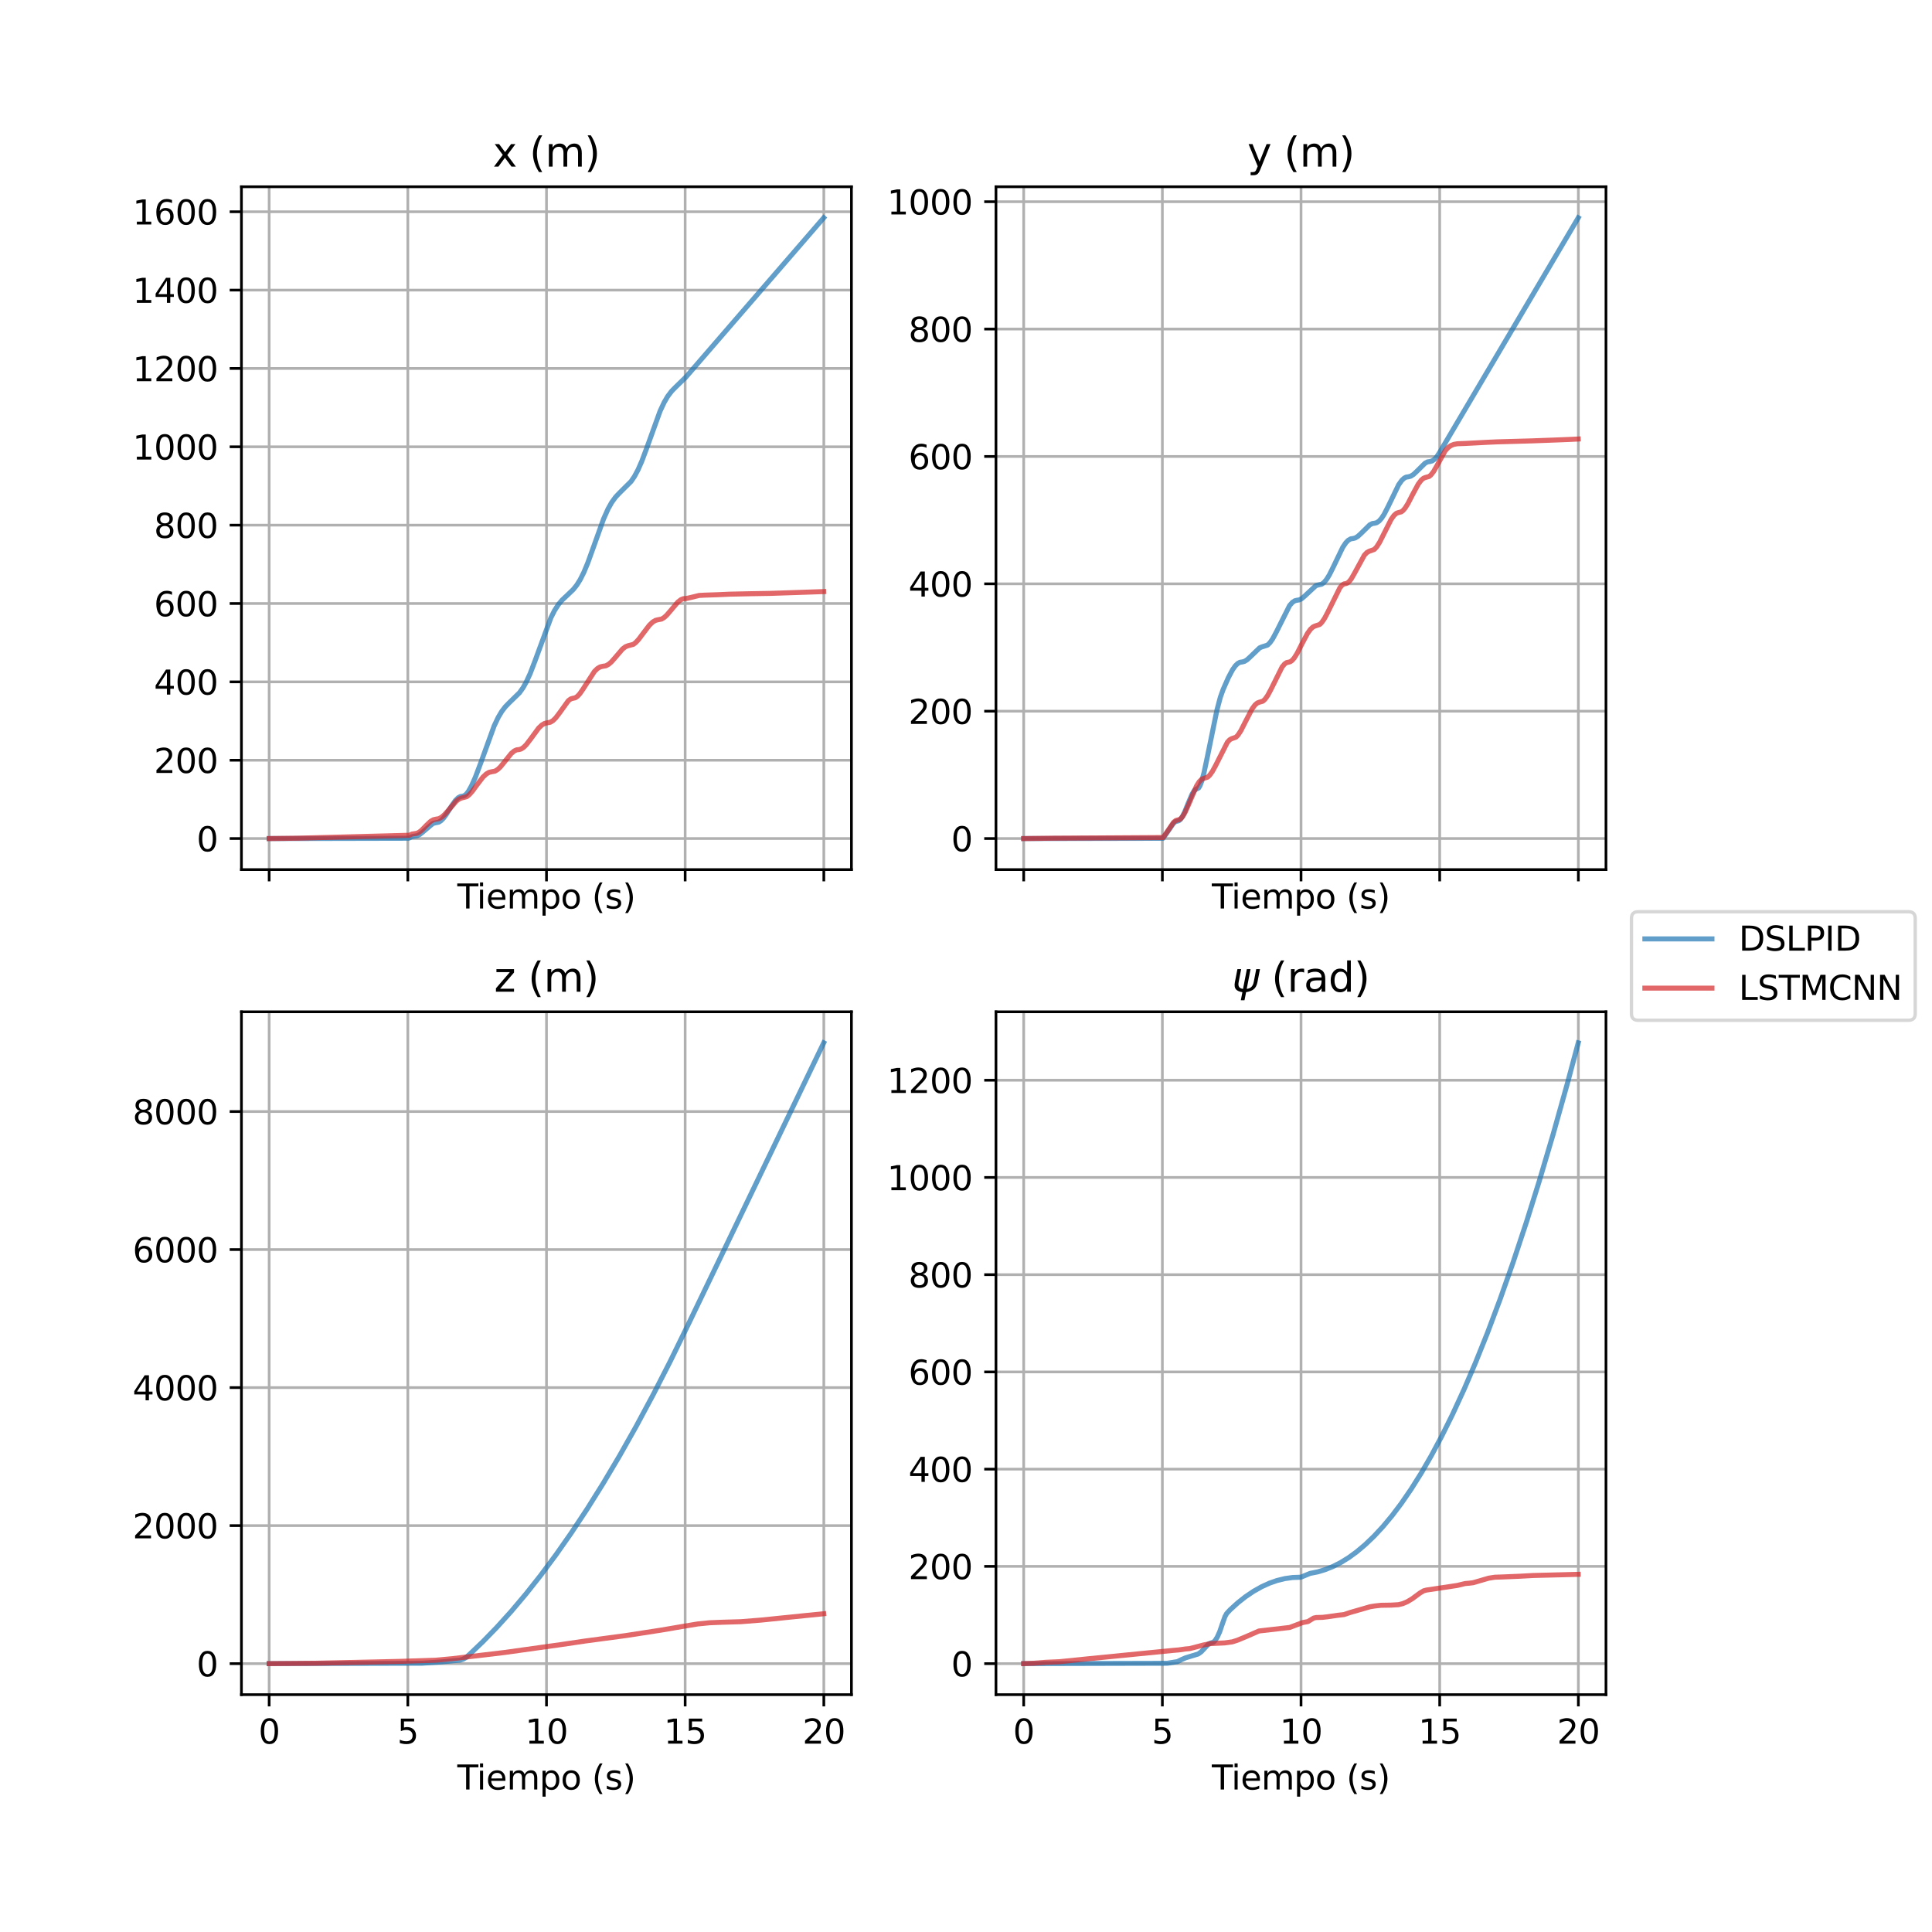 <?xml version="1.0" encoding="utf-8" standalone="no"?>
<!DOCTYPE svg PUBLIC "-//W3C//DTD SVG 1.1//EN"
  "http://www.w3.org/Graphics/SVG/1.1/DTD/svg11.dtd">
<svg height="576pt" version="1.1" viewBox="0 0 576 576" width="576pt" xmlns="http://www.w3.org/2000/svg" xmlns:xlink="http://www.w3.org/1999/xlink">
 <defs>
  <style type="text/css">*{stroke-linecap:butt;stroke-linejoin:round;}</style>
 </defs>
 <g id="figure_1">
  <g id="patch_1">
   <path d="M 0 576 
L 576 576 
L 576 0 
L 0 0 
z
" style="fill:#ffffff;"/>
  </g>
  <g id="axes_1">
   <g id="patch_2">
    <path d="M 71.98 259.26 
L 253.845 259.26 
L 253.845 55.68 
L 71.98 55.68 
z
" style="fill:#ffffff;"/>
   </g>
   <g id="matplotlib.axis_1">
    <g id="xtick_1">
     <g id="line2d_1">
      <path clip-path="url(#p738f360ef7)" d="M 80.247 259.26 
L 80.247 55.68 
" style="fill:none;stroke:#b0b0b0;stroke-linecap:square;stroke-width:0.8;"/>
     </g>
     <g id="line2d_2">
      <defs>
       <path d="M 0 0 
L 0 3.5 
" id="mba10ff38dc" style="stroke:#000000;stroke-width:0.8;"/>
      </defs>
      <g>
       <use style="stroke:#000000;stroke-width:0.8;" x="80.247" xlink:href="#mba10ff38dc" y="259.26"/>
      </g>
     </g>
    </g>
    <g id="xtick_2">
     <g id="line2d_3">
      <path clip-path="url(#p738f360ef7)" d="M 121.588 259.26 
L 121.588 55.68 
" style="fill:none;stroke:#b0b0b0;stroke-linecap:square;stroke-width:0.8;"/>
     </g>
     <g id="line2d_4">
      <g>
       <use style="stroke:#000000;stroke-width:0.8;" x="121.588" xlink:href="#mba10ff38dc" y="259.26"/>
      </g>
     </g>
    </g>
    <g id="xtick_3">
     <g id="line2d_5">
      <path clip-path="url(#p738f360ef7)" d="M 162.93 259.26 
L 162.93 55.68 
" style="fill:none;stroke:#b0b0b0;stroke-linecap:square;stroke-width:0.8;"/>
     </g>
     <g id="line2d_6">
      <g>
       <use style="stroke:#000000;stroke-width:0.8;" x="162.93" xlink:href="#mba10ff38dc" y="259.26"/>
      </g>
     </g>
    </g>
    <g id="xtick_4">
     <g id="line2d_7">
      <path clip-path="url(#p738f360ef7)" d="M 204.271 259.26 
L 204.271 55.68 
" style="fill:none;stroke:#b0b0b0;stroke-linecap:square;stroke-width:0.8;"/>
     </g>
     <g id="line2d_8">
      <g>
       <use style="stroke:#000000;stroke-width:0.8;" x="204.271" xlink:href="#mba10ff38dc" y="259.26"/>
      </g>
     </g>
    </g>
    <g id="xtick_5">
     <g id="line2d_9">
      <path clip-path="url(#p738f360ef7)" d="M 245.613 259.26 
L 245.613 55.68 
" style="fill:none;stroke:#b0b0b0;stroke-linecap:square;stroke-width:0.8;"/>
     </g>
     <g id="line2d_10">
      <g>
       <use style="stroke:#000000;stroke-width:0.8;" x="245.613" xlink:href="#mba10ff38dc" y="259.26"/>
      </g>
     </g>
    </g>
    <g id="text_1">
     <!-- Tiempo (s) -->
     <g transform="translate(136.35 270.858)scale(0.1 -0.1)">
      <defs>
       <path d="M -19 4666 
L 3928 4666 
L 3928 4134 
L 2272 4134 
L 2272 0 
L 1638 0 
L 1638 4134 
L -19 4134 
L -19 4666 
z
" id="DejaVuSans-54" transform="scale(0.016)"/>
       <path d="M 603 3500 
L 1178 3500 
L 1178 0 
L 603 0 
L 603 3500 
z
M 603 4863 
L 1178 4863 
L 1178 4134 
L 603 4134 
L 603 4863 
z
" id="DejaVuSans-69" transform="scale(0.016)"/>
       <path d="M 3597 1894 
L 3597 1613 
L 953 1613 
Q 991 1019 1311 708 
Q 1631 397 2203 397 
Q 2534 397 2845 478 
Q 3156 559 3463 722 
L 3463 178 
Q 3153 47 2828 -22 
Q 2503 -91 2169 -91 
Q 1331 -91 842 396 
Q 353 884 353 1716 
Q 353 2575 817 3079 
Q 1281 3584 2069 3584 
Q 2775 3584 3186 3129 
Q 3597 2675 3597 1894 
z
M 3022 2063 
Q 3016 2534 2758 2815 
Q 2500 3097 2075 3097 
Q 1594 3097 1305 2825 
Q 1016 2553 972 2059 
L 3022 2063 
z
" id="DejaVuSans-65" transform="scale(0.016)"/>
       <path d="M 3328 2828 
Q 3544 3216 3844 3400 
Q 4144 3584 4550 3584 
Q 5097 3584 5394 3201 
Q 5691 2819 5691 2113 
L 5691 0 
L 5113 0 
L 5113 2094 
Q 5113 2597 4934 2840 
Q 4756 3084 4391 3084 
Q 3944 3084 3684 2787 
Q 3425 2491 3425 1978 
L 3425 0 
L 2847 0 
L 2847 2094 
Q 2847 2600 2669 2842 
Q 2491 3084 2119 3084 
Q 1678 3084 1418 2786 
Q 1159 2488 1159 1978 
L 1159 0 
L 581 0 
L 581 3500 
L 1159 3500 
L 1159 2956 
Q 1356 3278 1631 3431 
Q 1906 3584 2284 3584 
Q 2666 3584 2933 3390 
Q 3200 3197 3328 2828 
z
" id="DejaVuSans-6d" transform="scale(0.016)"/>
       <path d="M 1159 525 
L 1159 -1331 
L 581 -1331 
L 581 3500 
L 1159 3500 
L 1159 2969 
Q 1341 3281 1617 3432 
Q 1894 3584 2278 3584 
Q 2916 3584 3314 3078 
Q 3713 2572 3713 1747 
Q 3713 922 3314 415 
Q 2916 -91 2278 -91 
Q 1894 -91 1617 61 
Q 1341 213 1159 525 
z
M 3116 1747 
Q 3116 2381 2855 2742 
Q 2594 3103 2138 3103 
Q 1681 3103 1420 2742 
Q 1159 2381 1159 1747 
Q 1159 1113 1420 752 
Q 1681 391 2138 391 
Q 2594 391 2855 752 
Q 3116 1113 3116 1747 
z
" id="DejaVuSans-70" transform="scale(0.016)"/>
       <path d="M 1959 3097 
Q 1497 3097 1228 2736 
Q 959 2375 959 1747 
Q 959 1119 1226 758 
Q 1494 397 1959 397 
Q 2419 397 2687 759 
Q 2956 1122 2956 1747 
Q 2956 2369 2687 2733 
Q 2419 3097 1959 3097 
z
M 1959 3584 
Q 2709 3584 3137 3096 
Q 3566 2609 3566 1747 
Q 3566 888 3137 398 
Q 2709 -91 1959 -91 
Q 1206 -91 779 398 
Q 353 888 353 1747 
Q 353 2609 779 3096 
Q 1206 3584 1959 3584 
z
" id="DejaVuSans-6f" transform="scale(0.016)"/>
       <path id="DejaVuSans-20" transform="scale(0.016)"/>
       <path d="M 1984 4856 
Q 1566 4138 1362 3434 
Q 1159 2731 1159 2009 
Q 1159 1288 1364 580 
Q 1569 -128 1984 -844 
L 1484 -844 
Q 1016 -109 783 600 
Q 550 1309 550 2009 
Q 550 2706 781 3412 
Q 1013 4119 1484 4856 
L 1984 4856 
z
" id="DejaVuSans-28" transform="scale(0.016)"/>
       <path d="M 2834 3397 
L 2834 2853 
Q 2591 2978 2328 3040 
Q 2066 3103 1784 3103 
Q 1356 3103 1142 2972 
Q 928 2841 928 2578 
Q 928 2378 1081 2264 
Q 1234 2150 1697 2047 
L 1894 2003 
Q 2506 1872 2764 1633 
Q 3022 1394 3022 966 
Q 3022 478 2636 193 
Q 2250 -91 1575 -91 
Q 1294 -91 989 -36 
Q 684 19 347 128 
L 347 722 
Q 666 556 975 473 
Q 1284 391 1588 391 
Q 1994 391 2212 530 
Q 2431 669 2431 922 
Q 2431 1156 2273 1281 
Q 2116 1406 1581 1522 
L 1381 1569 
Q 847 1681 609 1914 
Q 372 2147 372 2553 
Q 372 3047 722 3315 
Q 1072 3584 1716 3584 
Q 2034 3584 2315 3537 
Q 2597 3491 2834 3397 
z
" id="DejaVuSans-73" transform="scale(0.016)"/>
       <path d="M 513 4856 
L 1013 4856 
Q 1481 4119 1714 3412 
Q 1947 2706 1947 2009 
Q 1947 1309 1714 600 
Q 1481 -109 1013 -844 
L 513 -844 
Q 928 -128 1133 580 
Q 1338 1288 1338 2009 
Q 1338 2731 1133 3434 
Q 928 4138 513 4856 
z
" id="DejaVuSans-29" transform="scale(0.016)"/>
      </defs>
      <use xlink:href="#DejaVuSans-54"/>
      <use x="57.959" xlink:href="#DejaVuSans-69"/>
      <use x="85.742" xlink:href="#DejaVuSans-65"/>
      <use x="147.266" xlink:href="#DejaVuSans-6d"/>
      <use x="244.678" xlink:href="#DejaVuSans-70"/>
      <use x="308.154" xlink:href="#DejaVuSans-6f"/>
      <use x="369.336" xlink:href="#DejaVuSans-20"/>
      <use x="401.123" xlink:href="#DejaVuSans-28"/>
      <use x="440.137" xlink:href="#DejaVuSans-73"/>
      <use x="492.236" xlink:href="#DejaVuSans-29"/>
     </g>
    </g>
   </g>
   <g id="matplotlib.axis_2">
    <g id="ytick_1">
     <g id="line2d_11">
      <path clip-path="url(#p738f360ef7)" d="M 71.98 250.006 
L 253.845 250.006 
" style="fill:none;stroke:#b0b0b0;stroke-linecap:square;stroke-width:0.8;"/>
     </g>
     <g id="line2d_12">
      <defs>
       <path d="M 0 0 
L -3.5 0 
" id="md495346ff1" style="stroke:#000000;stroke-width:0.8;"/>
      </defs>
      <g>
       <use style="stroke:#000000;stroke-width:0.8;" x="71.98" xlink:href="#md495346ff1" y="250.006"/>
      </g>
     </g>
     <g id="text_2">
      <!-- 0 -->
      <g transform="translate(58.617 253.806)scale(0.1 -0.1)">
       <defs>
        <path d="M 2034 4250 
Q 1547 4250 1301 3770 
Q 1056 3291 1056 2328 
Q 1056 1369 1301 889 
Q 1547 409 2034 409 
Q 2525 409 2770 889 
Q 3016 1369 3016 2328 
Q 3016 3291 2770 3770 
Q 2525 4250 2034 4250 
z
M 2034 4750 
Q 2819 4750 3233 4129 
Q 3647 3509 3647 2328 
Q 3647 1150 3233 529 
Q 2819 -91 2034 -91 
Q 1250 -91 836 529 
Q 422 1150 422 2328 
Q 422 3509 836 4129 
Q 1250 4750 2034 4750 
z
" id="DejaVuSans-30" transform="scale(0.016)"/>
       </defs>
       <use xlink:href="#DejaVuSans-30"/>
      </g>
     </g>
    </g>
    <g id="ytick_2">
     <g id="line2d_13">
      <path clip-path="url(#p738f360ef7)" d="M 71.98 226.646 
L 253.845 226.646 
" style="fill:none;stroke:#b0b0b0;stroke-linecap:square;stroke-width:0.8;"/>
     </g>
     <g id="line2d_14">
      <g>
       <use style="stroke:#000000;stroke-width:0.8;" x="71.98" xlink:href="#md495346ff1" y="226.646"/>
      </g>
     </g>
     <g id="text_3">
      <!-- 200 -->
      <g transform="translate(45.892 230.446)scale(0.1 -0.1)">
       <defs>
        <path d="M 1228 531 
L 3431 531 
L 3431 0 
L 469 0 
L 469 531 
Q 828 903 1448 1529 
Q 2069 2156 2228 2338 
Q 2531 2678 2651 2914 
Q 2772 3150 2772 3378 
Q 2772 3750 2511 3984 
Q 2250 4219 1831 4219 
Q 1534 4219 1204 4116 
Q 875 4013 500 3803 
L 500 4441 
Q 881 4594 1212 4672 
Q 1544 4750 1819 4750 
Q 2544 4750 2975 4387 
Q 3406 4025 3406 3419 
Q 3406 3131 3298 2873 
Q 3191 2616 2906 2266 
Q 2828 2175 2409 1742 
Q 1991 1309 1228 531 
z
" id="DejaVuSans-32" transform="scale(0.016)"/>
       </defs>
       <use xlink:href="#DejaVuSans-32"/>
       <use x="63.623" xlink:href="#DejaVuSans-30"/>
       <use x="127.246" xlink:href="#DejaVuSans-30"/>
      </g>
     </g>
    </g>
    <g id="ytick_3">
     <g id="line2d_15">
      <path clip-path="url(#p738f360ef7)" d="M 71.98 203.286 
L 253.845 203.286 
" style="fill:none;stroke:#b0b0b0;stroke-linecap:square;stroke-width:0.8;"/>
     </g>
     <g id="line2d_16">
      <g>
       <use style="stroke:#000000;stroke-width:0.8;" x="71.98" xlink:href="#md495346ff1" y="203.286"/>
      </g>
     </g>
     <g id="text_4">
      <!-- 400 -->
      <g transform="translate(45.892 207.086)scale(0.1 -0.1)">
       <defs>
        <path d="M 2419 4116 
L 825 1625 
L 2419 1625 
L 2419 4116 
z
M 2253 4666 
L 3047 4666 
L 3047 1625 
L 3713 1625 
L 3713 1100 
L 3047 1100 
L 3047 0 
L 2419 0 
L 2419 1100 
L 313 1100 
L 313 1709 
L 2253 4666 
z
" id="DejaVuSans-34" transform="scale(0.016)"/>
       </defs>
       <use xlink:href="#DejaVuSans-34"/>
       <use x="63.623" xlink:href="#DejaVuSans-30"/>
       <use x="127.246" xlink:href="#DejaVuSans-30"/>
      </g>
     </g>
    </g>
    <g id="ytick_4">
     <g id="line2d_17">
      <path clip-path="url(#p738f360ef7)" d="M 71.98 179.926 
L 253.845 179.926 
" style="fill:none;stroke:#b0b0b0;stroke-linecap:square;stroke-width:0.8;"/>
     </g>
     <g id="line2d_18">
      <g>
       <use style="stroke:#000000;stroke-width:0.8;" x="71.98" xlink:href="#md495346ff1" y="179.926"/>
      </g>
     </g>
     <g id="text_5">
      <!-- 600 -->
      <g transform="translate(45.892 183.726)scale(0.1 -0.1)">
       <defs>
        <path d="M 2113 2584 
Q 1688 2584 1439 2293 
Q 1191 2003 1191 1497 
Q 1191 994 1439 701 
Q 1688 409 2113 409 
Q 2538 409 2786 701 
Q 3034 994 3034 1497 
Q 3034 2003 2786 2293 
Q 2538 2584 2113 2584 
z
M 3366 4563 
L 3366 3988 
Q 3128 4100 2886 4159 
Q 2644 4219 2406 4219 
Q 1781 4219 1451 3797 
Q 1122 3375 1075 2522 
Q 1259 2794 1537 2939 
Q 1816 3084 2150 3084 
Q 2853 3084 3261 2657 
Q 3669 2231 3669 1497 
Q 3669 778 3244 343 
Q 2819 -91 2113 -91 
Q 1303 -91 875 529 
Q 447 1150 447 2328 
Q 447 3434 972 4092 
Q 1497 4750 2381 4750 
Q 2619 4750 2861 4703 
Q 3103 4656 3366 4563 
z
" id="DejaVuSans-36" transform="scale(0.016)"/>
       </defs>
       <use xlink:href="#DejaVuSans-36"/>
       <use x="63.623" xlink:href="#DejaVuSans-30"/>
       <use x="127.246" xlink:href="#DejaVuSans-30"/>
      </g>
     </g>
    </g>
    <g id="ytick_5">
     <g id="line2d_19">
      <path clip-path="url(#p738f360ef7)" d="M 71.98 156.567 
L 253.845 156.567 
" style="fill:none;stroke:#b0b0b0;stroke-linecap:square;stroke-width:0.8;"/>
     </g>
     <g id="line2d_20">
      <g>
       <use style="stroke:#000000;stroke-width:0.8;" x="71.98" xlink:href="#md495346ff1" y="156.567"/>
      </g>
     </g>
     <g id="text_6">
      <!-- 800 -->
      <g transform="translate(45.892 160.366)scale(0.1 -0.1)">
       <defs>
        <path d="M 2034 2216 
Q 1584 2216 1326 1975 
Q 1069 1734 1069 1313 
Q 1069 891 1326 650 
Q 1584 409 2034 409 
Q 2484 409 2743 651 
Q 3003 894 3003 1313 
Q 3003 1734 2745 1975 
Q 2488 2216 2034 2216 
z
M 1403 2484 
Q 997 2584 770 2862 
Q 544 3141 544 3541 
Q 544 4100 942 4425 
Q 1341 4750 2034 4750 
Q 2731 4750 3128 4425 
Q 3525 4100 3525 3541 
Q 3525 3141 3298 2862 
Q 3072 2584 2669 2484 
Q 3125 2378 3379 2068 
Q 3634 1759 3634 1313 
Q 3634 634 3220 271 
Q 2806 -91 2034 -91 
Q 1263 -91 848 271 
Q 434 634 434 1313 
Q 434 1759 690 2068 
Q 947 2378 1403 2484 
z
M 1172 3481 
Q 1172 3119 1398 2916 
Q 1625 2713 2034 2713 
Q 2441 2713 2670 2916 
Q 2900 3119 2900 3481 
Q 2900 3844 2670 4047 
Q 2441 4250 2034 4250 
Q 1625 4250 1398 4047 
Q 1172 3844 1172 3481 
z
" id="DejaVuSans-38" transform="scale(0.016)"/>
       </defs>
       <use xlink:href="#DejaVuSans-38"/>
       <use x="63.623" xlink:href="#DejaVuSans-30"/>
       <use x="127.246" xlink:href="#DejaVuSans-30"/>
      </g>
     </g>
    </g>
    <g id="ytick_6">
     <g id="line2d_21">
      <path clip-path="url(#p738f360ef7)" d="M 71.98 133.207 
L 253.845 133.207 
" style="fill:none;stroke:#b0b0b0;stroke-linecap:square;stroke-width:0.8;"/>
     </g>
     <g id="line2d_22">
      <g>
       <use style="stroke:#000000;stroke-width:0.8;" x="71.98" xlink:href="#md495346ff1" y="133.207"/>
      </g>
     </g>
     <g id="text_7">
      <!-- 1000 -->
      <g transform="translate(39.53 137.006)scale(0.1 -0.1)">
       <defs>
        <path d="M 794 531 
L 1825 531 
L 1825 4091 
L 703 3866 
L 703 4441 
L 1819 4666 
L 2450 4666 
L 2450 531 
L 3481 531 
L 3481 0 
L 794 0 
L 794 531 
z
" id="DejaVuSans-31" transform="scale(0.016)"/>
       </defs>
       <use xlink:href="#DejaVuSans-31"/>
       <use x="63.623" xlink:href="#DejaVuSans-30"/>
       <use x="127.246" xlink:href="#DejaVuSans-30"/>
       <use x="190.869" xlink:href="#DejaVuSans-30"/>
      </g>
     </g>
    </g>
    <g id="ytick_7">
     <g id="line2d_23">
      <path clip-path="url(#p738f360ef7)" d="M 71.98 109.847 
L 253.845 109.847 
" style="fill:none;stroke:#b0b0b0;stroke-linecap:square;stroke-width:0.8;"/>
     </g>
     <g id="line2d_24">
      <g>
       <use style="stroke:#000000;stroke-width:0.8;" x="71.98" xlink:href="#md495346ff1" y="109.847"/>
      </g>
     </g>
     <g id="text_8">
      <!-- 1200 -->
      <g transform="translate(39.53 113.646)scale(0.1 -0.1)">
       <use xlink:href="#DejaVuSans-31"/>
       <use x="63.623" xlink:href="#DejaVuSans-32"/>
       <use x="127.246" xlink:href="#DejaVuSans-30"/>
       <use x="190.869" xlink:href="#DejaVuSans-30"/>
      </g>
     </g>
    </g>
    <g id="ytick_8">
     <g id="line2d_25">
      <path clip-path="url(#p738f360ef7)" d="M 71.98 86.487 
L 253.845 86.487 
" style="fill:none;stroke:#b0b0b0;stroke-linecap:square;stroke-width:0.8;"/>
     </g>
     <g id="line2d_26">
      <g>
       <use style="stroke:#000000;stroke-width:0.8;" x="71.98" xlink:href="#md495346ff1" y="86.487"/>
      </g>
     </g>
     <g id="text_9">
      <!-- 1400 -->
      <g transform="translate(39.53 90.286)scale(0.1 -0.1)">
       <use xlink:href="#DejaVuSans-31"/>
       <use x="63.623" xlink:href="#DejaVuSans-34"/>
       <use x="127.246" xlink:href="#DejaVuSans-30"/>
       <use x="190.869" xlink:href="#DejaVuSans-30"/>
      </g>
     </g>
    </g>
    <g id="ytick_9">
     <g id="line2d_27">
      <path clip-path="url(#p738f360ef7)" d="M 71.98 63.127 
L 253.845 63.127 
" style="fill:none;stroke:#b0b0b0;stroke-linecap:square;stroke-width:0.8;"/>
     </g>
     <g id="line2d_28">
      <g>
       <use style="stroke:#000000;stroke-width:0.8;" x="71.98" xlink:href="#md495346ff1" y="63.127"/>
      </g>
     </g>
     <g id="text_10">
      <!-- 1600 -->
      <g transform="translate(39.53 66.926)scale(0.1 -0.1)">
       <use xlink:href="#DejaVuSans-31"/>
       <use x="63.623" xlink:href="#DejaVuSans-36"/>
       <use x="127.246" xlink:href="#DejaVuSans-30"/>
       <use x="190.869" xlink:href="#DejaVuSans-30"/>
      </g>
     </g>
    </g>
   </g>
   <g id="line2d_29">
    <path clip-path="url(#p738f360ef7)" d="M 80.247 250.006 
L 121.864 249.914 
L 122.725 249.469 
L 123.449 249.306 
L 124.379 249.168 
L 125.137 248.785 
L 125.963 248.13 
L 129.03 245.523 
L 129.753 245.324 
L 130.821 245.108 
L 131.441 244.711 
L 132.199 243.956 
L 133.06 242.794 
L 134.576 240.357 
L 135.782 238.641 
L 136.609 237.831 
L 137.264 237.47 
L 137.918 237.375 
L 138.469 237.188 
L 139.055 236.719 
L 139.641 235.961 
L 140.536 234.375 
L 141.708 231.762 
L 143.258 227.643 
L 147.323 216.428 
L 148.529 213.884 
L 149.597 212.092 
L 150.631 210.737 
L 151.802 209.532 
L 154.903 206.504 
L 155.936 205.046 
L 156.935 203.267 
L 158.072 200.784 
L 159.553 196.918 
L 164.239 184.177 
L 165.341 181.995 
L 166.478 180.225 
L 167.546 178.943 
L 169.131 177.451 
L 170.922 175.735 
L 171.956 174.441 
L 172.955 172.85 
L 174.057 170.655 
L 175.229 167.84 
L 176.883 163.257 
L 179.949 154.712 
L 181.292 151.707 
L 182.36 149.804 
L 183.532 148.19 
L 184.668 146.986 
L 188.148 143.532 
L 189.147 142.058 
L 190.215 140.072 
L 191.352 137.488 
L 192.868 133.435 
L 196.795 122.567 
L 198.001 119.984 
L 199.069 118.157 
L 200.24 116.614 
L 201.446 115.389 
L 204.444 112.474 
L 245.578 64.934 
L 245.578 64.934 
" style="fill:none;stroke:#1f77b4;stroke-linecap:square;stroke-opacity:0.7;stroke-width:1.5;"/>
   </g>
   <g id="line2d_30">
    <path clip-path="url(#p738f360ef7)" d="M 80.247 250.006 
L 88.791 249.896 
L 122.036 249.023 
L 122.863 248.657 
L 123.586 248.55 
L 124.275 248.436 
L 124.93 248.125 
L 125.722 247.511 
L 127.135 246.048 
L 128.375 244.884 
L 129.202 244.401 
L 129.925 244.235 
L 130.856 244.073 
L 131.682 243.607 
L 132.509 242.889 
L 133.646 241.615 
L 136.058 238.825 
L 136.919 238.183 
L 137.642 237.907 
L 139.158 237.513 
L 139.916 236.91 
L 140.812 235.903 
L 142.156 234.062 
L 143.982 231.682 
L 144.981 230.749 
L 145.807 230.272 
L 146.496 230.108 
L 147.564 229.907 
L 148.357 229.425 
L 149.184 228.649 
L 150.355 227.212 
L 152.422 224.635 
L 153.318 223.884 
L 154.041 223.553 
L 154.765 223.472 
L 155.35 223.302 
L 156.074 222.842 
L 156.901 222.024 
L 158.107 220.447 
L 160.587 217.073 
L 161.552 216.157 
L 162.344 215.69 
L 163.033 215.52 
L 164.101 215.312 
L 164.859 214.836 
L 165.686 214.029 
L 166.754 212.63 
L 169.441 208.903 
L 170.165 208.367 
L 170.75 208.197 
L 171.508 208.039 
L 172.163 207.589 
L 172.852 206.841 
L 173.747 205.557 
L 177.227 200.175 
L 178.123 199.311 
L 178.915 198.835 
L 179.673 198.652 
L 180.638 198.494 
L 181.465 198.04 
L 182.257 197.358 
L 183.394 196.07 
L 185.564 193.524 
L 186.46 192.831 
L 187.183 192.537 
L 188.837 192.102 
L 189.561 191.534 
L 190.422 190.597 
L 191.697 188.897 
L 193.591 186.413 
L 194.59 185.456 
L 195.417 184.96 
L 196.106 184.784 
L 197.243 184.563 
L 198.001 184.104 
L 198.794 183.384 
L 199.999 181.97 
L 202.101 179.49 
L 202.997 178.794 
L 203.72 178.498 
L 204.685 178.414 
L 205.891 178.145 
L 208.44 177.524 
L 210.025 177.437 
L 213.918 177.308 
L 217.535 177.143 
L 224.115 177.005 
L 229.524 176.914 
L 236.07 176.697 
L 245.578 176.372 
L 245.578 176.372 
" style="fill:none;stroke:#d62728;stroke-linecap:square;stroke-opacity:0.7;stroke-width:1.5;"/>
   </g>
   <g id="patch_3">
    <path d="M 71.98 259.26 
L 71.98 55.68 
" style="fill:none;stroke:#000000;stroke-linecap:square;stroke-linejoin:miter;stroke-width:0.8;"/>
   </g>
   <g id="patch_4">
    <path d="M 253.845 259.26 
L 253.845 55.68 
" style="fill:none;stroke:#000000;stroke-linecap:square;stroke-linejoin:miter;stroke-width:0.8;"/>
   </g>
   <g id="patch_5">
    <path d="M 71.98 259.26 
L 253.845 259.26 
" style="fill:none;stroke:#000000;stroke-linecap:square;stroke-linejoin:miter;stroke-width:0.8;"/>
   </g>
   <g id="patch_6">
    <path d="M 71.98 55.68 
L 253.845 55.68 
" style="fill:none;stroke:#000000;stroke-linecap:square;stroke-linejoin:miter;stroke-width:0.8;"/>
   </g>
   <g id="text_11">
    <!-- x (m) -->
    <g transform="translate(146.928 49.68)scale(0.12 -0.12)">
     <defs>
      <path d="M 3513 3500 
L 2247 1797 
L 3578 0 
L 2900 0 
L 1881 1375 
L 863 0 
L 184 0 
L 1544 1831 
L 300 3500 
L 978 3500 
L 1906 2253 
L 2834 3500 
L 3513 3500 
z
" id="DejaVuSans-78" transform="scale(0.016)"/>
     </defs>
     <use xlink:href="#DejaVuSans-78"/>
     <use x="59.18" xlink:href="#DejaVuSans-20"/>
     <use x="90.967" xlink:href="#DejaVuSans-28"/>
     <use x="129.98" xlink:href="#DejaVuSans-6d"/>
     <use x="227.393" xlink:href="#DejaVuSans-29"/>
    </g>
   </g>
  </g>
  <g id="axes_2">
   <g id="patch_7">
    <path d="M 296.935 259.26 
L 478.8 259.26 
L 478.8 55.68 
L 296.935 55.68 
z
" style="fill:#ffffff;"/>
   </g>
   <g id="matplotlib.axis_3">
    <g id="xtick_6">
     <g id="line2d_31">
      <path clip-path="url(#pa839c36e35)" d="M 305.202 259.26 
L 305.202 55.68 
" style="fill:none;stroke:#b0b0b0;stroke-linecap:square;stroke-width:0.8;"/>
     </g>
     <g id="line2d_32">
      <g>
       <use style="stroke:#000000;stroke-width:0.8;" x="305.202" xlink:href="#mba10ff38dc" y="259.26"/>
      </g>
     </g>
    </g>
    <g id="xtick_7">
     <g id="line2d_33">
      <path clip-path="url(#pa839c36e35)" d="M 346.543 259.26 
L 346.543 55.68 
" style="fill:none;stroke:#b0b0b0;stroke-linecap:square;stroke-width:0.8;"/>
     </g>
     <g id="line2d_34">
      <g>
       <use style="stroke:#000000;stroke-width:0.8;" x="346.543" xlink:href="#mba10ff38dc" y="259.26"/>
      </g>
     </g>
    </g>
    <g id="xtick_8">
     <g id="line2d_35">
      <path clip-path="url(#pa839c36e35)" d="M 387.885 259.26 
L 387.885 55.68 
" style="fill:none;stroke:#b0b0b0;stroke-linecap:square;stroke-width:0.8;"/>
     </g>
     <g id="line2d_36">
      <g>
       <use style="stroke:#000000;stroke-width:0.8;" x="387.885" xlink:href="#mba10ff38dc" y="259.26"/>
      </g>
     </g>
    </g>
    <g id="xtick_9">
     <g id="line2d_37">
      <path clip-path="url(#pa839c36e35)" d="M 429.226 259.26 
L 429.226 55.68 
" style="fill:none;stroke:#b0b0b0;stroke-linecap:square;stroke-width:0.8;"/>
     </g>
     <g id="line2d_38">
      <g>
       <use style="stroke:#000000;stroke-width:0.8;" x="429.226" xlink:href="#mba10ff38dc" y="259.26"/>
      </g>
     </g>
    </g>
    <g id="xtick_10">
     <g id="line2d_39">
      <path clip-path="url(#pa839c36e35)" d="M 470.568 259.26 
L 470.568 55.68 
" style="fill:none;stroke:#b0b0b0;stroke-linecap:square;stroke-width:0.8;"/>
     </g>
     <g id="line2d_40">
      <g>
       <use style="stroke:#000000;stroke-width:0.8;" x="470.568" xlink:href="#mba10ff38dc" y="259.26"/>
      </g>
     </g>
    </g>
    <g id="text_12">
     <!-- Tiempo (s) -->
     <g transform="translate(361.305 270.858)scale(0.1 -0.1)">
      <use xlink:href="#DejaVuSans-54"/>
      <use x="57.959" xlink:href="#DejaVuSans-69"/>
      <use x="85.742" xlink:href="#DejaVuSans-65"/>
      <use x="147.266" xlink:href="#DejaVuSans-6d"/>
      <use x="244.678" xlink:href="#DejaVuSans-70"/>
      <use x="308.154" xlink:href="#DejaVuSans-6f"/>
      <use x="369.336" xlink:href="#DejaVuSans-20"/>
      <use x="401.123" xlink:href="#DejaVuSans-28"/>
      <use x="440.137" xlink:href="#DejaVuSans-73"/>
      <use x="492.236" xlink:href="#DejaVuSans-29"/>
     </g>
    </g>
   </g>
   <g id="matplotlib.axis_4">
    <g id="ytick_10">
     <g id="line2d_41">
      <path clip-path="url(#pa839c36e35)" d="M 296.935 250.006 
L 478.8 250.006 
" style="fill:none;stroke:#b0b0b0;stroke-linecap:square;stroke-width:0.8;"/>
     </g>
     <g id="line2d_42">
      <g>
       <use style="stroke:#000000;stroke-width:0.8;" x="296.935" xlink:href="#md495346ff1" y="250.006"/>
      </g>
     </g>
     <g id="text_13">
      <!-- 0 -->
      <g transform="translate(283.572 253.806)scale(0.1 -0.1)">
       <use xlink:href="#DejaVuSans-30"/>
      </g>
     </g>
    </g>
    <g id="ytick_11">
     <g id="line2d_43">
      <path clip-path="url(#pa839c36e35)" d="M 296.935 212.032 
L 478.8 212.032 
" style="fill:none;stroke:#b0b0b0;stroke-linecap:square;stroke-width:0.8;"/>
     </g>
     <g id="line2d_44">
      <g>
       <use style="stroke:#000000;stroke-width:0.8;" x="296.935" xlink:href="#md495346ff1" y="212.032"/>
      </g>
     </g>
     <g id="text_14">
      <!-- 200 -->
      <g transform="translate(270.848 215.831)scale(0.1 -0.1)">
       <use xlink:href="#DejaVuSans-32"/>
       <use x="63.623" xlink:href="#DejaVuSans-30"/>
       <use x="127.246" xlink:href="#DejaVuSans-30"/>
      </g>
     </g>
    </g>
    <g id="ytick_12">
     <g id="line2d_45">
      <path clip-path="url(#pa839c36e35)" d="M 296.935 174.058 
L 478.8 174.058 
" style="fill:none;stroke:#b0b0b0;stroke-linecap:square;stroke-width:0.8;"/>
     </g>
     <g id="line2d_46">
      <g>
       <use style="stroke:#000000;stroke-width:0.8;" x="296.935" xlink:href="#md495346ff1" y="174.058"/>
      </g>
     </g>
     <g id="text_15">
      <!-- 400 -->
      <g transform="translate(270.848 177.857)scale(0.1 -0.1)">
       <use xlink:href="#DejaVuSans-34"/>
       <use x="63.623" xlink:href="#DejaVuSans-30"/>
       <use x="127.246" xlink:href="#DejaVuSans-30"/>
      </g>
     </g>
    </g>
    <g id="ytick_13">
     <g id="line2d_47">
      <path clip-path="url(#pa839c36e35)" d="M 296.935 136.084 
L 478.8 136.084 
" style="fill:none;stroke:#b0b0b0;stroke-linecap:square;stroke-width:0.8;"/>
     </g>
     <g id="line2d_48">
      <g>
       <use style="stroke:#000000;stroke-width:0.8;" x="296.935" xlink:href="#md495346ff1" y="136.084"/>
      </g>
     </g>
     <g id="text_16">
      <!-- 600 -->
      <g transform="translate(270.848 139.883)scale(0.1 -0.1)">
       <use xlink:href="#DejaVuSans-36"/>
       <use x="63.623" xlink:href="#DejaVuSans-30"/>
       <use x="127.246" xlink:href="#DejaVuSans-30"/>
      </g>
     </g>
    </g>
    <g id="ytick_14">
     <g id="line2d_49">
      <path clip-path="url(#pa839c36e35)" d="M 296.935 98.11 
L 478.8 98.11 
" style="fill:none;stroke:#b0b0b0;stroke-linecap:square;stroke-width:0.8;"/>
     </g>
     <g id="line2d_50">
      <g>
       <use style="stroke:#000000;stroke-width:0.8;" x="296.935" xlink:href="#md495346ff1" y="98.11"/>
      </g>
     </g>
     <g id="text_17">
      <!-- 800 -->
      <g transform="translate(270.848 101.909)scale(0.1 -0.1)">
       <use xlink:href="#DejaVuSans-38"/>
       <use x="63.623" xlink:href="#DejaVuSans-30"/>
       <use x="127.246" xlink:href="#DejaVuSans-30"/>
      </g>
     </g>
    </g>
    <g id="ytick_15">
     <g id="line2d_51">
      <path clip-path="url(#pa839c36e35)" d="M 296.935 60.135 
L 478.8 60.135 
" style="fill:none;stroke:#b0b0b0;stroke-linecap:square;stroke-width:0.8;"/>
     </g>
     <g id="line2d_52">
      <g>
       <use style="stroke:#000000;stroke-width:0.8;" x="296.935" xlink:href="#md495346ff1" y="60.135"/>
      </g>
     </g>
     <g id="text_18">
      <!-- 1000 -->
      <g transform="translate(264.485 63.935)scale(0.1 -0.1)">
       <use xlink:href="#DejaVuSans-31"/>
       <use x="63.623" xlink:href="#DejaVuSans-30"/>
       <use x="127.246" xlink:href="#DejaVuSans-30"/>
       <use x="190.869" xlink:href="#DejaVuSans-30"/>
      </g>
     </g>
    </g>
   </g>
   <g id="line2d_53">
    <path clip-path="url(#pa839c36e35)" d="M 305.202 250.006 
L 346.75 249.921 
L 347.749 248.512 
L 349.816 245.482 
L 350.471 244.95 
L 350.987 244.813 
L 351.47 244.675 
L 351.918 244.306 
L 352.469 243.543 
L 353.158 242.18 
L 354.26 239.457 
L 355.432 236.711 
L 356.086 235.681 
L 356.534 235.33 
L 357.361 234.917 
L 357.774 234.225 
L 358.291 232.861 
L 358.946 230.431 
L 359.979 225.548 
L 362.804 211.75 
L 363.838 207.848 
L 364.665 205.552 
L 366.215 202.034 
L 367.455 199.696 
L 368.316 198.481 
L 369.04 197.791 
L 369.66 197.459 
L 370.315 197.36 
L 371.004 197.189 
L 371.796 196.702 
L 372.657 195.917 
L 375.551 193.143 
L 376.24 192.855 
L 377.894 192.331 
L 378.617 191.617 
L 379.41 190.492 
L 380.512 188.443 
L 384.474 180.54 
L 385.301 179.599 
L 386.024 179.117 
L 386.644 178.962 
L 387.368 178.85 
L 388.126 178.442 
L 388.987 177.706 
L 392.294 174.621 
L 392.915 174.424 
L 394.052 174.168 
L 394.775 173.613 
L 395.533 172.695 
L 396.36 171.346 
L 397.566 168.913 
L 400.322 163.179 
L 401.252 161.799 
L 401.975 161.062 
L 402.699 160.653 
L 403.388 160.553 
L 404.042 160.386 
L 404.835 159.899 
L 405.765 159.044 
L 408.383 156.47 
L 409.176 156.08 
L 409.796 155.996 
L 410.416 155.843 
L 411.139 155.357 
L 411.897 154.507 
L 412.69 153.282 
L 413.861 150.992 
L 416.996 144.515 
L 417.926 143.213 
L 418.65 142.545 
L 419.235 142.243 
L 419.924 142.148 
L 420.613 141.958 
L 421.406 141.453 
L 422.302 140.622 
L 424.851 138.101 
L 425.574 137.714 
L 426.332 137.592 
L 426.953 137.433 
L 427.642 136.972 
L 428.399 136.128 
L 429.261 134.793 
L 470.533 64.934 
L 470.533 64.934 
" style="fill:none;stroke:#1f77b4;stroke-linecap:square;stroke-opacity:0.7;stroke-width:1.5;"/>
   </g>
   <g id="line2d_54">
    <path clip-path="url(#pa839c36e35)" d="M 305.202 250.006 
L 314.159 249.896 
L 326.63 249.824 
L 346.75 249.699 
L 347.749 248.292 
L 349.885 245.165 
L 350.54 244.63 
L 351.056 244.466 
L 351.642 244.334 
L 352.09 244.01 
L 352.675 243.303 
L 353.33 242.171 
L 354.26 240.11 
L 356.706 234.374 
L 357.533 233.062 
L 358.222 232.37 
L 358.808 232.088 
L 360.048 231.697 
L 360.634 231.147 
L 361.461 229.991 
L 362.356 228.354 
L 365.939 221.276 
L 366.628 220.544 
L 367.179 220.236 
L 368.489 219.782 
L 369.074 219.175 
L 369.936 217.868 
L 371.279 215.227 
L 373.277 211.368 
L 374.139 210.197 
L 374.828 209.6 
L 375.413 209.363 
L 376.516 209.043 
L 377.17 208.438 
L 377.963 207.314 
L 378.893 205.579 
L 382.235 198.854 
L 382.993 197.947 
L 383.578 197.545 
L 384.13 197.427 
L 384.646 197.3 
L 385.198 196.92 
L 385.818 196.222 
L 386.679 194.864 
L 388.126 192.019 
L 389.814 188.842 
L 390.71 187.605 
L 391.433 186.939 
L 392.019 186.652 
L 393.466 186.176 
L 394.086 185.549 
L 394.878 184.387 
L 395.774 182.704 
L 399.495 175.19 
L 400.184 174.405 
L 400.735 174.071 
L 401.252 173.995 
L 401.7 173.827 
L 402.251 173.37 
L 402.871 172.57 
L 403.801 170.95 
L 406.764 165.52 
L 407.522 164.725 
L 408.177 164.358 
L 409.727 163.815 
L 410.45 163.025 
L 411.312 161.677 
L 412.586 159.148 
L 414.757 154.841 
L 415.618 153.643 
L 416.307 153.044 
L 416.893 152.824 
L 417.788 152.599 
L 418.305 152.196 
L 418.925 151.464 
L 419.787 150.09 
L 421.234 147.271 
L 422.853 144.298 
L 423.714 143.159 
L 424.403 142.579 
L 425.023 142.343 
L 426.057 142.061 
L 426.608 141.604 
L 427.4 140.586 
L 428.262 139.098 
L 430.88 134.369 
L 431.741 133.431 
L 432.568 132.841 
L 433.464 132.477 
L 434.532 132.295 
L 436.771 132.215 
L 443.558 131.856 
L 446.417 131.731 
L 456.718 131.442 
L 463.919 131.174 
L 468.535 130.986 
L 470.533 130.887 
L 470.533 130.887 
" style="fill:none;stroke:#d62728;stroke-linecap:square;stroke-opacity:0.7;stroke-width:1.5;"/>
   </g>
   <g id="patch_8">
    <path d="M 296.935 259.26 
L 296.935 55.68 
" style="fill:none;stroke:#000000;stroke-linecap:square;stroke-linejoin:miter;stroke-width:0.8;"/>
   </g>
   <g id="patch_9">
    <path d="M 478.8 259.26 
L 478.8 55.68 
" style="fill:none;stroke:#000000;stroke-linecap:square;stroke-linejoin:miter;stroke-width:0.8;"/>
   </g>
   <g id="patch_10">
    <path d="M 296.935 259.26 
L 478.8 259.26 
" style="fill:none;stroke:#000000;stroke-linecap:square;stroke-linejoin:miter;stroke-width:0.8;"/>
   </g>
   <g id="patch_11">
    <path d="M 296.935 55.68 
L 478.8 55.68 
" style="fill:none;stroke:#000000;stroke-linecap:square;stroke-linejoin:miter;stroke-width:0.8;"/>
   </g>
   <g id="text_19">
    <!-- y (m) -->
    <g transform="translate(371.883 49.68)scale(0.12 -0.12)">
     <defs>
      <path d="M 2059 -325 
Q 1816 -950 1584 -1140 
Q 1353 -1331 966 -1331 
L 506 -1331 
L 506 -850 
L 844 -850 
Q 1081 -850 1212 -737 
Q 1344 -625 1503 -206 
L 1606 56 
L 191 3500 
L 800 3500 
L 1894 763 
L 2988 3500 
L 3597 3500 
L 2059 -325 
z
" id="DejaVuSans-79" transform="scale(0.016)"/>
     </defs>
     <use xlink:href="#DejaVuSans-79"/>
     <use x="59.18" xlink:href="#DejaVuSans-20"/>
     <use x="90.967" xlink:href="#DejaVuSans-28"/>
     <use x="129.98" xlink:href="#DejaVuSans-6d"/>
     <use x="227.393" xlink:href="#DejaVuSans-29"/>
    </g>
   </g>
  </g>
  <g id="axes_3">
   <g id="patch_12">
    <path d="M 71.98 505.24 
L 253.845 505.24 
L 253.845 301.66 
L 71.98 301.66 
z
" style="fill:#ffffff;"/>
   </g>
   <g id="matplotlib.axis_5">
    <g id="xtick_11">
     <g id="line2d_55">
      <path clip-path="url(#pbb8f55344c)" d="M 80.247 505.24 
L 80.247 301.66 
" style="fill:none;stroke:#b0b0b0;stroke-linecap:square;stroke-width:0.8;"/>
     </g>
     <g id="line2d_56">
      <g>
       <use style="stroke:#000000;stroke-width:0.8;" x="80.247" xlink:href="#mba10ff38dc" y="505.24"/>
      </g>
     </g>
     <g id="text_20">
      <!-- 0 -->
      <g transform="translate(77.065 519.838)scale(0.1 -0.1)">
       <use xlink:href="#DejaVuSans-30"/>
      </g>
     </g>
    </g>
    <g id="xtick_12">
     <g id="line2d_57">
      <path clip-path="url(#pbb8f55344c)" d="M 121.588 505.24 
L 121.588 301.66 
" style="fill:none;stroke:#b0b0b0;stroke-linecap:square;stroke-width:0.8;"/>
     </g>
     <g id="line2d_58">
      <g>
       <use style="stroke:#000000;stroke-width:0.8;" x="121.588" xlink:href="#mba10ff38dc" y="505.24"/>
      </g>
     </g>
     <g id="text_21">
      <!-- 5 -->
      <g transform="translate(118.407 519.838)scale(0.1 -0.1)">
       <defs>
        <path d="M 691 4666 
L 3169 4666 
L 3169 4134 
L 1269 4134 
L 1269 2991 
Q 1406 3038 1543 3061 
Q 1681 3084 1819 3084 
Q 2600 3084 3056 2656 
Q 3513 2228 3513 1497 
Q 3513 744 3044 326 
Q 2575 -91 1722 -91 
Q 1428 -91 1123 -41 
Q 819 9 494 109 
L 494 744 
Q 775 591 1075 516 
Q 1375 441 1709 441 
Q 2250 441 2565 725 
Q 2881 1009 2881 1497 
Q 2881 1984 2565 2268 
Q 2250 2553 1709 2553 
Q 1456 2553 1204 2497 
Q 953 2441 691 2322 
L 691 4666 
z
" id="DejaVuSans-35" transform="scale(0.016)"/>
       </defs>
       <use xlink:href="#DejaVuSans-35"/>
      </g>
     </g>
    </g>
    <g id="xtick_13">
     <g id="line2d_59">
      <path clip-path="url(#pbb8f55344c)" d="M 162.93 505.24 
L 162.93 301.66 
" style="fill:none;stroke:#b0b0b0;stroke-linecap:square;stroke-width:0.8;"/>
     </g>
     <g id="line2d_60">
      <g>
       <use style="stroke:#000000;stroke-width:0.8;" x="162.93" xlink:href="#mba10ff38dc" y="505.24"/>
      </g>
     </g>
     <g id="text_22">
      <!-- 10 -->
      <g transform="translate(156.567 519.838)scale(0.1 -0.1)">
       <use xlink:href="#DejaVuSans-31"/>
       <use x="63.623" xlink:href="#DejaVuSans-30"/>
      </g>
     </g>
    </g>
    <g id="xtick_14">
     <g id="line2d_61">
      <path clip-path="url(#pbb8f55344c)" d="M 204.271 505.24 
L 204.271 301.66 
" style="fill:none;stroke:#b0b0b0;stroke-linecap:square;stroke-width:0.8;"/>
     </g>
     <g id="line2d_62">
      <g>
       <use style="stroke:#000000;stroke-width:0.8;" x="204.271" xlink:href="#mba10ff38dc" y="505.24"/>
      </g>
     </g>
     <g id="text_23">
      <!-- 15 -->
      <g transform="translate(197.909 519.838)scale(0.1 -0.1)">
       <use xlink:href="#DejaVuSans-31"/>
       <use x="63.623" xlink:href="#DejaVuSans-35"/>
      </g>
     </g>
    </g>
    <g id="xtick_15">
     <g id="line2d_63">
      <path clip-path="url(#pbb8f55344c)" d="M 245.613 505.24 
L 245.613 301.66 
" style="fill:none;stroke:#b0b0b0;stroke-linecap:square;stroke-width:0.8;"/>
     </g>
     <g id="line2d_64">
      <g>
       <use style="stroke:#000000;stroke-width:0.8;" x="245.613" xlink:href="#mba10ff38dc" y="505.24"/>
      </g>
     </g>
     <g id="text_24">
      <!-- 20 -->
      <g transform="translate(239.25 519.838)scale(0.1 -0.1)">
       <use xlink:href="#DejaVuSans-32"/>
       <use x="63.623" xlink:href="#DejaVuSans-30"/>
      </g>
     </g>
    </g>
    <g id="text_25">
     <!-- Tiempo (s) -->
     <g transform="translate(136.35 533.517)scale(0.1 -0.1)">
      <use xlink:href="#DejaVuSans-54"/>
      <use x="57.959" xlink:href="#DejaVuSans-69"/>
      <use x="85.742" xlink:href="#DejaVuSans-65"/>
      <use x="147.266" xlink:href="#DejaVuSans-6d"/>
      <use x="244.678" xlink:href="#DejaVuSans-70"/>
      <use x="308.154" xlink:href="#DejaVuSans-6f"/>
      <use x="369.336" xlink:href="#DejaVuSans-20"/>
      <use x="401.123" xlink:href="#DejaVuSans-28"/>
      <use x="440.137" xlink:href="#DejaVuSans-73"/>
      <use x="492.236" xlink:href="#DejaVuSans-29"/>
     </g>
    </g>
   </g>
   <g id="matplotlib.axis_6">
    <g id="ytick_16">
     <g id="line2d_65">
      <path clip-path="url(#pbb8f55344c)" d="M 71.98 495.986 
L 253.845 495.986 
" style="fill:none;stroke:#b0b0b0;stroke-linecap:square;stroke-width:0.8;"/>
     </g>
     <g id="line2d_66">
      <g>
       <use style="stroke:#000000;stroke-width:0.8;" x="71.98" xlink:href="#md495346ff1" y="495.986"/>
      </g>
     </g>
     <g id="text_26">
      <!-- 0 -->
      <g transform="translate(58.617 499.786)scale(0.1 -0.1)">
       <use xlink:href="#DejaVuSans-30"/>
      </g>
     </g>
    </g>
    <g id="ytick_17">
     <g id="line2d_67">
      <path clip-path="url(#pbb8f55344c)" d="M 71.98 454.838 
L 253.845 454.838 
" style="fill:none;stroke:#b0b0b0;stroke-linecap:square;stroke-width:0.8;"/>
     </g>
     <g id="line2d_68">
      <g>
       <use style="stroke:#000000;stroke-width:0.8;" x="71.98" xlink:href="#md495346ff1" y="454.838"/>
      </g>
     </g>
     <g id="text_27">
      <!-- 2000 -->
      <g transform="translate(39.53 458.637)scale(0.1 -0.1)">
       <use xlink:href="#DejaVuSans-32"/>
       <use x="63.623" xlink:href="#DejaVuSans-30"/>
       <use x="127.246" xlink:href="#DejaVuSans-30"/>
       <use x="190.869" xlink:href="#DejaVuSans-30"/>
      </g>
     </g>
    </g>
    <g id="ytick_18">
     <g id="line2d_69">
      <path clip-path="url(#pbb8f55344c)" d="M 71.98 413.69 
L 253.845 413.69 
" style="fill:none;stroke:#b0b0b0;stroke-linecap:square;stroke-width:0.8;"/>
     </g>
     <g id="line2d_70">
      <g>
       <use style="stroke:#000000;stroke-width:0.8;" x="71.98" xlink:href="#md495346ff1" y="413.69"/>
      </g>
     </g>
     <g id="text_28">
      <!-- 4000 -->
      <g transform="translate(39.53 417.489)scale(0.1 -0.1)">
       <use xlink:href="#DejaVuSans-34"/>
       <use x="63.623" xlink:href="#DejaVuSans-30"/>
       <use x="127.246" xlink:href="#DejaVuSans-30"/>
       <use x="190.869" xlink:href="#DejaVuSans-30"/>
      </g>
     </g>
    </g>
    <g id="ytick_19">
     <g id="line2d_71">
      <path clip-path="url(#pbb8f55344c)" d="M 71.98 372.541 
L 253.845 372.541 
" style="fill:none;stroke:#b0b0b0;stroke-linecap:square;stroke-width:0.8;"/>
     </g>
     <g id="line2d_72">
      <g>
       <use style="stroke:#000000;stroke-width:0.8;" x="71.98" xlink:href="#md495346ff1" y="372.541"/>
      </g>
     </g>
     <g id="text_29">
      <!-- 6000 -->
      <g transform="translate(39.53 376.34)scale(0.1 -0.1)">
       <use xlink:href="#DejaVuSans-36"/>
       <use x="63.623" xlink:href="#DejaVuSans-30"/>
       <use x="127.246" xlink:href="#DejaVuSans-30"/>
       <use x="190.869" xlink:href="#DejaVuSans-30"/>
      </g>
     </g>
    </g>
    <g id="ytick_20">
     <g id="line2d_73">
      <path clip-path="url(#pbb8f55344c)" d="M 71.98 331.393 
L 253.845 331.393 
" style="fill:none;stroke:#b0b0b0;stroke-linecap:square;stroke-width:0.8;"/>
     </g>
     <g id="line2d_74">
      <g>
       <use style="stroke:#000000;stroke-width:0.8;" x="71.98" xlink:href="#md495346ff1" y="331.393"/>
      </g>
     </g>
     <g id="text_30">
      <!-- 8000 -->
      <g transform="translate(39.53 335.192)scale(0.1 -0.1)">
       <use xlink:href="#DejaVuSans-38"/>
       <use x="63.623" xlink:href="#DejaVuSans-30"/>
       <use x="127.246" xlink:href="#DejaVuSans-30"/>
       <use x="190.869" xlink:href="#DejaVuSans-30"/>
      </g>
     </g>
    </g>
   </g>
   <g id="line2d_75">
    <path clip-path="url(#pbb8f55344c)" d="M 80.247 495.986 
L 125.826 495.867 
L 131.51 495.487 
L 134.99 495.15 
L 137.057 494.979 
L 138.09 494.651 
L 138.952 494.145 
L 139.985 493.236 
L 144.016 489.386 
L 148.185 485.091 
L 152.388 480.442 
L 156.797 475.221 
L 161.173 469.694 
L 165.755 463.536 
L 170.302 457.049 
L 175.057 449.867 
L 179.776 442.335 
L 184.703 434.043 
L 189.629 425.313 
L 194.728 415.816 
L 199.793 405.919 
L 205.167 394.918 
L 245.578 310.914 
L 245.578 310.914 
" style="fill:none;stroke:#1f77b4;stroke-linecap:square;stroke-opacity:0.7;stroke-width:1.5;"/>
   </g>
   <g id="line2d_76">
    <path clip-path="url(#pbb8f55344c)" d="M 80.247 495.986 
L 94.199 495.873 
L 119.177 495.32 
L 129.96 494.962 
L 135.024 494.491 
L 150.355 492.676 
L 167.271 490.311 
L 174.505 489.241 
L 186.563 487.626 
L 197.174 485.986 
L 203.651 484.879 
L 207.992 484.161 
L 211.575 483.8 
L 215.227 483.655 
L 220.877 483.487 
L 226.975 483 
L 240.238 481.648 
L 245.578 481.116 
L 245.578 481.116 
" style="fill:none;stroke:#d62728;stroke-linecap:square;stroke-opacity:0.7;stroke-width:1.5;"/>
   </g>
   <g id="patch_13">
    <path d="M 71.98 505.24 
L 71.98 301.66 
" style="fill:none;stroke:#000000;stroke-linecap:square;stroke-linejoin:miter;stroke-width:0.8;"/>
   </g>
   <g id="patch_14">
    <path d="M 253.845 505.24 
L 253.845 301.66 
" style="fill:none;stroke:#000000;stroke-linecap:square;stroke-linejoin:miter;stroke-width:0.8;"/>
   </g>
   <g id="patch_15">
    <path d="M 71.98 505.24 
L 253.845 505.24 
" style="fill:none;stroke:#000000;stroke-linecap:square;stroke-linejoin:miter;stroke-width:0.8;"/>
   </g>
   <g id="patch_16">
    <path d="M 71.98 301.66 
L 253.845 301.66 
" style="fill:none;stroke:#000000;stroke-linecap:square;stroke-linejoin:miter;stroke-width:0.8;"/>
   </g>
   <g id="text_31">
    <!-- z (m) -->
    <g transform="translate(147.33 295.66)scale(0.12 -0.12)">
     <defs>
      <path d="M 353 3500 
L 3084 3500 
L 3084 2975 
L 922 459 
L 3084 459 
L 3084 0 
L 275 0 
L 275 525 
L 2438 3041 
L 353 3041 
L 353 3500 
z
" id="DejaVuSans-7a" transform="scale(0.016)"/>
     </defs>
     <use xlink:href="#DejaVuSans-7a"/>
     <use x="52.49" xlink:href="#DejaVuSans-20"/>
     <use x="84.277" xlink:href="#DejaVuSans-28"/>
     <use x="123.291" xlink:href="#DejaVuSans-6d"/>
     <use x="220.703" xlink:href="#DejaVuSans-29"/>
    </g>
   </g>
  </g>
  <g id="axes_4">
   <g id="patch_17">
    <path d="M 296.935 505.24 
L 478.8 505.24 
L 478.8 301.66 
L 296.935 301.66 
z
" style="fill:#ffffff;"/>
   </g>
   <g id="matplotlib.axis_7">
    <g id="xtick_16">
     <g id="line2d_77">
      <path clip-path="url(#p388a39118f)" d="M 305.202 505.24 
L 305.202 301.66 
" style="fill:none;stroke:#b0b0b0;stroke-linecap:square;stroke-width:0.8;"/>
     </g>
     <g id="line2d_78">
      <g>
       <use style="stroke:#000000;stroke-width:0.8;" x="305.202" xlink:href="#mba10ff38dc" y="505.24"/>
      </g>
     </g>
     <g id="text_32">
      <!-- 0 -->
      <g transform="translate(302.02 519.838)scale(0.1 -0.1)">
       <use xlink:href="#DejaVuSans-30"/>
      </g>
     </g>
    </g>
    <g id="xtick_17">
     <g id="line2d_79">
      <path clip-path="url(#p388a39118f)" d="M 346.543 505.24 
L 346.543 301.66 
" style="fill:none;stroke:#b0b0b0;stroke-linecap:square;stroke-width:0.8;"/>
     </g>
     <g id="line2d_80">
      <g>
       <use style="stroke:#000000;stroke-width:0.8;" x="346.543" xlink:href="#mba10ff38dc" y="505.24"/>
      </g>
     </g>
     <g id="text_33">
      <!-- 5 -->
      <g transform="translate(343.362 519.838)scale(0.1 -0.1)">
       <use xlink:href="#DejaVuSans-35"/>
      </g>
     </g>
    </g>
    <g id="xtick_18">
     <g id="line2d_81">
      <path clip-path="url(#p388a39118f)" d="M 387.885 505.24 
L 387.885 301.66 
" style="fill:none;stroke:#b0b0b0;stroke-linecap:square;stroke-width:0.8;"/>
     </g>
     <g id="line2d_82">
      <g>
       <use style="stroke:#000000;stroke-width:0.8;" x="387.885" xlink:href="#mba10ff38dc" y="505.24"/>
      </g>
     </g>
     <g id="text_34">
      <!-- 10 -->
      <g transform="translate(381.522 519.838)scale(0.1 -0.1)">
       <use xlink:href="#DejaVuSans-31"/>
       <use x="63.623" xlink:href="#DejaVuSans-30"/>
      </g>
     </g>
    </g>
    <g id="xtick_19">
     <g id="line2d_83">
      <path clip-path="url(#p388a39118f)" d="M 429.226 505.24 
L 429.226 301.66 
" style="fill:none;stroke:#b0b0b0;stroke-linecap:square;stroke-width:0.8;"/>
     </g>
     <g id="line2d_84">
      <g>
       <use style="stroke:#000000;stroke-width:0.8;" x="429.226" xlink:href="#mba10ff38dc" y="505.24"/>
      </g>
     </g>
     <g id="text_35">
      <!-- 15 -->
      <g transform="translate(422.864 519.838)scale(0.1 -0.1)">
       <use xlink:href="#DejaVuSans-31"/>
       <use x="63.623" xlink:href="#DejaVuSans-35"/>
      </g>
     </g>
    </g>
    <g id="xtick_20">
     <g id="line2d_85">
      <path clip-path="url(#p388a39118f)" d="M 470.568 505.24 
L 470.568 301.66 
" style="fill:none;stroke:#b0b0b0;stroke-linecap:square;stroke-width:0.8;"/>
     </g>
     <g id="line2d_86">
      <g>
       <use style="stroke:#000000;stroke-width:0.8;" x="470.568" xlink:href="#mba10ff38dc" y="505.24"/>
      </g>
     </g>
     <g id="text_36">
      <!-- 20 -->
      <g transform="translate(464.205 519.838)scale(0.1 -0.1)">
       <use xlink:href="#DejaVuSans-32"/>
       <use x="63.623" xlink:href="#DejaVuSans-30"/>
      </g>
     </g>
    </g>
    <g id="text_37">
     <!-- Tiempo (s) -->
     <g transform="translate(361.305 533.517)scale(0.1 -0.1)">
      <use xlink:href="#DejaVuSans-54"/>
      <use x="57.959" xlink:href="#DejaVuSans-69"/>
      <use x="85.742" xlink:href="#DejaVuSans-65"/>
      <use x="147.266" xlink:href="#DejaVuSans-6d"/>
      <use x="244.678" xlink:href="#DejaVuSans-70"/>
      <use x="308.154" xlink:href="#DejaVuSans-6f"/>
      <use x="369.336" xlink:href="#DejaVuSans-20"/>
      <use x="401.123" xlink:href="#DejaVuSans-28"/>
      <use x="440.137" xlink:href="#DejaVuSans-73"/>
      <use x="492.236" xlink:href="#DejaVuSans-29"/>
     </g>
    </g>
   </g>
   <g id="matplotlib.axis_8">
    <g id="ytick_21">
     <g id="line2d_87">
      <path clip-path="url(#p388a39118f)" d="M 296.935 495.986 
L 478.8 495.986 
" style="fill:none;stroke:#b0b0b0;stroke-linecap:square;stroke-width:0.8;"/>
     </g>
     <g id="line2d_88">
      <g>
       <use style="stroke:#000000;stroke-width:0.8;" x="296.935" xlink:href="#md495346ff1" y="495.986"/>
      </g>
     </g>
     <g id="text_38">
      <!-- 0 -->
      <g transform="translate(283.572 499.786)scale(0.1 -0.1)">
       <use xlink:href="#DejaVuSans-30"/>
      </g>
     </g>
    </g>
    <g id="ytick_22">
     <g id="line2d_89">
      <path clip-path="url(#p388a39118f)" d="M 296.935 466.997 
L 478.8 466.997 
" style="fill:none;stroke:#b0b0b0;stroke-linecap:square;stroke-width:0.8;"/>
     </g>
     <g id="line2d_90">
      <g>
       <use style="stroke:#000000;stroke-width:0.8;" x="296.935" xlink:href="#md495346ff1" y="466.997"/>
      </g>
     </g>
     <g id="text_39">
      <!-- 200 -->
      <g transform="translate(270.848 470.796)scale(0.1 -0.1)">
       <use xlink:href="#DejaVuSans-32"/>
       <use x="63.623" xlink:href="#DejaVuSans-30"/>
       <use x="127.246" xlink:href="#DejaVuSans-30"/>
      </g>
     </g>
    </g>
    <g id="ytick_23">
     <g id="line2d_91">
      <path clip-path="url(#p388a39118f)" d="M 296.935 438.008 
L 478.8 438.008 
" style="fill:none;stroke:#b0b0b0;stroke-linecap:square;stroke-width:0.8;"/>
     </g>
     <g id="line2d_92">
      <g>
       <use style="stroke:#000000;stroke-width:0.8;" x="296.935" xlink:href="#md495346ff1" y="438.008"/>
      </g>
     </g>
     <g id="text_40">
      <!-- 400 -->
      <g transform="translate(270.848 441.807)scale(0.1 -0.1)">
       <use xlink:href="#DejaVuSans-34"/>
       <use x="63.623" xlink:href="#DejaVuSans-30"/>
       <use x="127.246" xlink:href="#DejaVuSans-30"/>
      </g>
     </g>
    </g>
    <g id="ytick_24">
     <g id="line2d_93">
      <path clip-path="url(#p388a39118f)" d="M 296.935 409.019 
L 478.8 409.019 
" style="fill:none;stroke:#b0b0b0;stroke-linecap:square;stroke-width:0.8;"/>
     </g>
     <g id="line2d_94">
      <g>
       <use style="stroke:#000000;stroke-width:0.8;" x="296.935" xlink:href="#md495346ff1" y="409.019"/>
      </g>
     </g>
     <g id="text_41">
      <!-- 600 -->
      <g transform="translate(270.848 412.818)scale(0.1 -0.1)">
       <use xlink:href="#DejaVuSans-36"/>
       <use x="63.623" xlink:href="#DejaVuSans-30"/>
       <use x="127.246" xlink:href="#DejaVuSans-30"/>
      </g>
     </g>
    </g>
    <g id="ytick_25">
     <g id="line2d_95">
      <path clip-path="url(#p388a39118f)" d="M 296.935 380.029 
L 478.8 380.029 
" style="fill:none;stroke:#b0b0b0;stroke-linecap:square;stroke-width:0.8;"/>
     </g>
     <g id="line2d_96">
      <g>
       <use style="stroke:#000000;stroke-width:0.8;" x="296.935" xlink:href="#md495346ff1" y="380.029"/>
      </g>
     </g>
     <g id="text_42">
      <!-- 800 -->
      <g transform="translate(270.848 383.829)scale(0.1 -0.1)">
       <use xlink:href="#DejaVuSans-38"/>
       <use x="63.623" xlink:href="#DejaVuSans-30"/>
       <use x="127.246" xlink:href="#DejaVuSans-30"/>
      </g>
     </g>
    </g>
    <g id="ytick_26">
     <g id="line2d_97">
      <path clip-path="url(#p388a39118f)" d="M 296.935 351.04 
L 478.8 351.04 
" style="fill:none;stroke:#b0b0b0;stroke-linecap:square;stroke-width:0.8;"/>
     </g>
     <g id="line2d_98">
      <g>
       <use style="stroke:#000000;stroke-width:0.8;" x="296.935" xlink:href="#md495346ff1" y="351.04"/>
      </g>
     </g>
     <g id="text_43">
      <!-- 1000 -->
      <g transform="translate(264.485 354.839)scale(0.1 -0.1)">
       <use xlink:href="#DejaVuSans-31"/>
       <use x="63.623" xlink:href="#DejaVuSans-30"/>
       <use x="127.246" xlink:href="#DejaVuSans-30"/>
       <use x="190.869" xlink:href="#DejaVuSans-30"/>
      </g>
     </g>
    </g>
    <g id="ytick_27">
     <g id="line2d_99">
      <path clip-path="url(#p388a39118f)" d="M 296.935 322.051 
L 478.8 322.051 
" style="fill:none;stroke:#b0b0b0;stroke-linecap:square;stroke-width:0.8;"/>
     </g>
     <g id="line2d_100">
      <g>
       <use style="stroke:#000000;stroke-width:0.8;" x="296.935" xlink:href="#md495346ff1" y="322.051"/>
      </g>
     </g>
     <g id="text_44">
      <!-- 1200 -->
      <g transform="translate(264.485 325.85)scale(0.1 -0.1)">
       <use xlink:href="#DejaVuSans-31"/>
       <use x="63.623" xlink:href="#DejaVuSans-32"/>
       <use x="127.246" xlink:href="#DejaVuSans-30"/>
       <use x="190.869" xlink:href="#DejaVuSans-30"/>
      </g>
     </g>
    </g>
   </g>
   <g id="line2d_101">
    <path clip-path="url(#p388a39118f)" d="M 305.202 495.986 
L 348.025 495.876 
L 351.022 495.395 
L 352.262 494.786 
L 353.468 494.26 
L 357.223 493.111 
L 358.119 492.467 
L 359.015 491.52 
L 360.289 490.144 
L 360.806 489.9 
L 361.771 489.598 
L 362.287 489.077 
L 362.908 488.102 
L 363.631 486.495 
L 364.423 484.171 
L 365.181 482.03 
L 365.698 481.066 
L 366.732 479.947 
L 368.971 477.904 
L 371.245 476.102 
L 373.691 474.443 
L 376.171 473.044 
L 378.445 472.009 
L 380.719 471.211 
L 383.062 470.637 
L 385.37 470.316 
L 387.781 470.228 
L 388.091 470.117 
L 390.572 469.091 
L 392.846 468.637 
L 395.051 467.974 
L 397.324 467.067 
L 399.702 465.862 
L 402.113 464.373 
L 404.456 462.667 
L 406.971 460.554 
L 409.658 457.985 
L 412.311 455.127 
L 415.032 451.866 
L 417.754 448.264 
L 420.682 444.008 
L 423.749 439.134 
L 426.711 434.013 
L 429.778 428.283 
L 433.05 421.685 
L 436.496 414.205 
L 439.837 406.422 
L 443.455 397.411 
L 447.21 387.42 
L 451.034 376.575 
L 454.996 364.629 
L 458.889 352.198 
L 463.057 338.125 
L 467.261 323.129 
L 470.533 310.914 
L 470.533 310.914 
" style="fill:none;stroke:#1f77b4;stroke-linecap:square;stroke-opacity:0.7;stroke-width:1.5;"/>
   </g>
   <g id="line2d_102">
    <path clip-path="url(#p388a39118f)" d="M 305.202 495.986 
L 308.164 495.876 
L 311.782 495.596 
L 315.813 495.419 
L 324.735 494.516 
L 349.678 492.051 
L 351.435 491.902 
L 353.399 491.623 
L 354.674 491.511 
L 356.121 491.145 
L 358.842 490.424 
L 361.047 490.005 
L 365.147 489.81 
L 367.421 489.491 
L 368.902 489.018 
L 371.589 487.902 
L 375.344 486.259 
L 384.474 485.209 
L 386.197 484.564 
L 388.401 483.743 
L 389.952 483.451 
L 390.227 483.275 
L 391.64 482.411 
L 392.398 482.247 
L 394.293 482.193 
L 395.809 482.016 
L 398.737 481.59 
L 400.666 481.368 
L 402.527 480.745 
L 408.487 479.026 
L 409.865 478.802 
L 411.759 478.594 
L 414.757 478.546 
L 416.927 478.417 
L 418.202 478.108 
L 419.545 477.537 
L 420.992 476.67 
L 423.37 474.919 
L 424.438 474.285 
L 425.23 474.066 
L 434.463 472.679 
L 436.806 472.116 
L 438.011 472.01 
L 439.183 471.864 
L 440.733 471.417 
L 443.868 470.506 
L 445.694 470.224 
L 447.692 470.161 
L 452.998 469.938 
L 457.201 469.708 
L 465.056 469.511 
L 470.533 469.364 
L 470.533 469.364 
" style="fill:none;stroke:#d62728;stroke-linecap:square;stroke-opacity:0.7;stroke-width:1.5;"/>
   </g>
   <g id="patch_18">
    <path d="M 296.935 505.24 
L 296.935 301.66 
" style="fill:none;stroke:#000000;stroke-linecap:square;stroke-linejoin:miter;stroke-width:0.8;"/>
   </g>
   <g id="patch_19">
    <path d="M 478.8 505.24 
L 478.8 301.66 
" style="fill:none;stroke:#000000;stroke-linecap:square;stroke-linejoin:miter;stroke-width:0.8;"/>
   </g>
   <g id="patch_20">
    <path d="M 296.935 505.24 
L 478.8 505.24 
" style="fill:none;stroke:#000000;stroke-linecap:square;stroke-linejoin:miter;stroke-width:0.8;"/>
   </g>
   <g id="patch_21">
    <path d="M 296.935 301.66 
L 478.8 301.66 
" style="fill:none;stroke:#000000;stroke-linecap:square;stroke-linejoin:miter;stroke-width:0.8;"/>
   </g>
   <g id="text_45">
    <!-- $\psi$ (rad) -->
    <g transform="translate(367.348 295.66)scale(0.12 -0.12)">
     <defs>
      <path d="M 1591 -78 
Q 891 38 616 341 
Q 278 713 425 1472 
L 819 3500 
L 1400 3500 
L 1009 1494 
Q 900 922 1119 684 
Q 1313 478 1691 434 
L 2284 3500 
L 2856 3500 
L 2263 438 
Q 2681 481 2928 688 
Q 3247 950 3353 1497 
L 3741 3500 
L 4322 3500 
L 3928 1475 
Q 3775 688 3300 344 
Q 2872 34 2163 -75 
L 1919 -1331 
L 1347 -1331 
L 1591 -78 
z
" id="DejaVuSans-Oblique-3c8" transform="scale(0.016)"/>
      <path d="M 2631 2963 
Q 2534 3019 2420 3045 
Q 2306 3072 2169 3072 
Q 1681 3072 1420 2755 
Q 1159 2438 1159 1844 
L 1159 0 
L 581 0 
L 581 3500 
L 1159 3500 
L 1159 2956 
Q 1341 3275 1631 3429 
Q 1922 3584 2338 3584 
Q 2397 3584 2469 3576 
Q 2541 3569 2628 3553 
L 2631 2963 
z
" id="DejaVuSans-72" transform="scale(0.016)"/>
      <path d="M 2194 1759 
Q 1497 1759 1228 1600 
Q 959 1441 959 1056 
Q 959 750 1161 570 
Q 1363 391 1709 391 
Q 2188 391 2477 730 
Q 2766 1069 2766 1631 
L 2766 1759 
L 2194 1759 
z
M 3341 1997 
L 3341 0 
L 2766 0 
L 2766 531 
Q 2569 213 2275 61 
Q 1981 -91 1556 -91 
Q 1019 -91 701 211 
Q 384 513 384 1019 
Q 384 1609 779 1909 
Q 1175 2209 1959 2209 
L 2766 2209 
L 2766 2266 
Q 2766 2663 2505 2880 
Q 2244 3097 1772 3097 
Q 1472 3097 1187 3025 
Q 903 2953 641 2809 
L 641 3341 
Q 956 3463 1253 3523 
Q 1550 3584 1831 3584 
Q 2591 3584 2966 3190 
Q 3341 2797 3341 1997 
z
" id="DejaVuSans-61" transform="scale(0.016)"/>
      <path d="M 2906 2969 
L 2906 4863 
L 3481 4863 
L 3481 0 
L 2906 0 
L 2906 525 
Q 2725 213 2448 61 
Q 2172 -91 1784 -91 
Q 1150 -91 751 415 
Q 353 922 353 1747 
Q 353 2572 751 3078 
Q 1150 3584 1784 3584 
Q 2172 3584 2448 3432 
Q 2725 3281 2906 2969 
z
M 947 1747 
Q 947 1113 1208 752 
Q 1469 391 1925 391 
Q 2381 391 2643 752 
Q 2906 1113 2906 1747 
Q 2906 2381 2643 2742 
Q 2381 3103 1925 3103 
Q 1469 3103 1208 2742 
Q 947 2381 947 1747 
z
" id="DejaVuSans-64" transform="scale(0.016)"/>
     </defs>
     <use transform="translate(0 0.016)" xlink:href="#DejaVuSans-Oblique-3c8"/>
     <use transform="translate(65.967 0.016)" xlink:href="#DejaVuSans-20"/>
     <use transform="translate(97.754 0.016)" xlink:href="#DejaVuSans-28"/>
     <use transform="translate(136.768 0.016)" xlink:href="#DejaVuSans-72"/>
     <use transform="translate(177.881 0.016)" xlink:href="#DejaVuSans-61"/>
     <use transform="translate(239.16 0.016)" xlink:href="#DejaVuSans-64"/>
     <use transform="translate(302.637 0.016)" xlink:href="#DejaVuSans-29"/>
    </g>
   </g>
  </g>
  <g id="legend_1">
   <g id="patch_22">
    <path d="M 488.398 304.178 
L 569 304.178 
Q 571 304.178 571 302.178 
L 571 273.822 
Q 571 271.822 569 271.822 
L 488.398 271.822 
Q 486.398 271.822 486.398 273.822 
L 486.398 302.178 
Q 486.398 304.178 488.398 304.178 
z
" style="fill:#ffffff;opacity:0.8;stroke:#cccccc;stroke-linejoin:miter;"/>
   </g>
   <g id="line2d_103">
    <path d="M 490.398 279.92 
L 510.398 279.92 
" style="fill:none;stroke:#1f77b4;stroke-linecap:square;stroke-opacity:0.7;stroke-width:1.5;"/>
   </g>
   <g id="line2d_104"/>
   <g id="text_46">
    <!-- DSLPID -->
    <g transform="translate(518.398 283.42)scale(0.1 -0.1)">
     <defs>
      <path d="M 1259 4147 
L 1259 519 
L 2022 519 
Q 2988 519 3436 956 
Q 3884 1394 3884 2338 
Q 3884 3275 3436 3711 
Q 2988 4147 2022 4147 
L 1259 4147 
z
M 628 4666 
L 1925 4666 
Q 3281 4666 3915 4102 
Q 4550 3538 4550 2338 
Q 4550 1131 3912 565 
Q 3275 0 1925 0 
L 628 0 
L 628 4666 
z
" id="DejaVuSans-44" transform="scale(0.016)"/>
      <path d="M 3425 4513 
L 3425 3897 
Q 3066 4069 2747 4153 
Q 2428 4238 2131 4238 
Q 1616 4238 1336 4038 
Q 1056 3838 1056 3469 
Q 1056 3159 1242 3001 
Q 1428 2844 1947 2747 
L 2328 2669 
Q 3034 2534 3370 2195 
Q 3706 1856 3706 1288 
Q 3706 609 3251 259 
Q 2797 -91 1919 -91 
Q 1588 -91 1214 -16 
Q 841 59 441 206 
L 441 856 
Q 825 641 1194 531 
Q 1563 422 1919 422 
Q 2459 422 2753 634 
Q 3047 847 3047 1241 
Q 3047 1584 2836 1778 
Q 2625 1972 2144 2069 
L 1759 2144 
Q 1053 2284 737 2584 
Q 422 2884 422 3419 
Q 422 4038 858 4394 
Q 1294 4750 2059 4750 
Q 2388 4750 2728 4690 
Q 3069 4631 3425 4513 
z
" id="DejaVuSans-53" transform="scale(0.016)"/>
      <path d="M 628 4666 
L 1259 4666 
L 1259 531 
L 3531 531 
L 3531 0 
L 628 0 
L 628 4666 
z
" id="DejaVuSans-4c" transform="scale(0.016)"/>
      <path d="M 1259 4147 
L 1259 2394 
L 2053 2394 
Q 2494 2394 2734 2622 
Q 2975 2850 2975 3272 
Q 2975 3691 2734 3919 
Q 2494 4147 2053 4147 
L 1259 4147 
z
M 628 4666 
L 2053 4666 
Q 2838 4666 3239 4311 
Q 3641 3956 3641 3272 
Q 3641 2581 3239 2228 
Q 2838 1875 2053 1875 
L 1259 1875 
L 1259 0 
L 628 0 
L 628 4666 
z
" id="DejaVuSans-50" transform="scale(0.016)"/>
      <path d="M 628 4666 
L 1259 4666 
L 1259 0 
L 628 0 
L 628 4666 
z
" id="DejaVuSans-49" transform="scale(0.016)"/>
     </defs>
     <use xlink:href="#DejaVuSans-44"/>
     <use x="77.002" xlink:href="#DejaVuSans-53"/>
     <use x="140.479" xlink:href="#DejaVuSans-4c"/>
     <use x="196.191" xlink:href="#DejaVuSans-50"/>
     <use x="256.494" xlink:href="#DejaVuSans-49"/>
     <use x="285.986" xlink:href="#DejaVuSans-44"/>
    </g>
   </g>
   <g id="line2d_105">
    <path d="M 490.398 294.598 
L 510.398 294.598 
" style="fill:none;stroke:#d62728;stroke-linecap:square;stroke-opacity:0.7;stroke-width:1.5;"/>
   </g>
   <g id="line2d_106"/>
   <g id="text_47">
    <!-- LSTMCNN -->
    <g transform="translate(518.398 298.098)scale(0.1 -0.1)">
     <defs>
      <path d="M 628 4666 
L 1569 4666 
L 2759 1491 
L 3956 4666 
L 4897 4666 
L 4897 0 
L 4281 0 
L 4281 4097 
L 3078 897 
L 2444 897 
L 1241 4097 
L 1241 0 
L 628 0 
L 628 4666 
z
" id="DejaVuSans-4d" transform="scale(0.016)"/>
      <path d="M 4122 4306 
L 4122 3641 
Q 3803 3938 3442 4084 
Q 3081 4231 2675 4231 
Q 1875 4231 1450 3742 
Q 1025 3253 1025 2328 
Q 1025 1406 1450 917 
Q 1875 428 2675 428 
Q 3081 428 3442 575 
Q 3803 722 4122 1019 
L 4122 359 
Q 3791 134 3420 21 
Q 3050 -91 2638 -91 
Q 1578 -91 968 557 
Q 359 1206 359 2328 
Q 359 3453 968 4101 
Q 1578 4750 2638 4750 
Q 3056 4750 3426 4639 
Q 3797 4528 4122 4306 
z
" id="DejaVuSans-43" transform="scale(0.016)"/>
      <path d="M 628 4666 
L 1478 4666 
L 3547 763 
L 3547 4666 
L 4159 4666 
L 4159 0 
L 3309 0 
L 1241 3903 
L 1241 0 
L 628 0 
L 628 4666 
z
" id="DejaVuSans-4e" transform="scale(0.016)"/>
     </defs>
     <use xlink:href="#DejaVuSans-4c"/>
     <use x="55.713" xlink:href="#DejaVuSans-53"/>
     <use x="119.189" xlink:href="#DejaVuSans-54"/>
     <use x="180.273" xlink:href="#DejaVuSans-4d"/>
     <use x="266.553" xlink:href="#DejaVuSans-43"/>
     <use x="336.377" xlink:href="#DejaVuSans-4e"/>
     <use x="411.182" xlink:href="#DejaVuSans-4e"/>
    </g>
   </g>
  </g>
 </g>
 <defs>
  <clipPath id="p738f360ef7">
   <rect height="203.58" width="181.865" x="71.98" y="55.68"/>
  </clipPath>
  <clipPath id="pa839c36e35">
   <rect height="203.58" width="181.865" x="296.935" y="55.68"/>
  </clipPath>
  <clipPath id="pbb8f55344c">
   <rect height="203.58" width="181.865" x="71.98" y="301.66"/>
  </clipPath>
  <clipPath id="p388a39118f">
   <rect height="203.58" width="181.865" x="296.935" y="301.66"/>
  </clipPath>
 </defs>
</svg>
